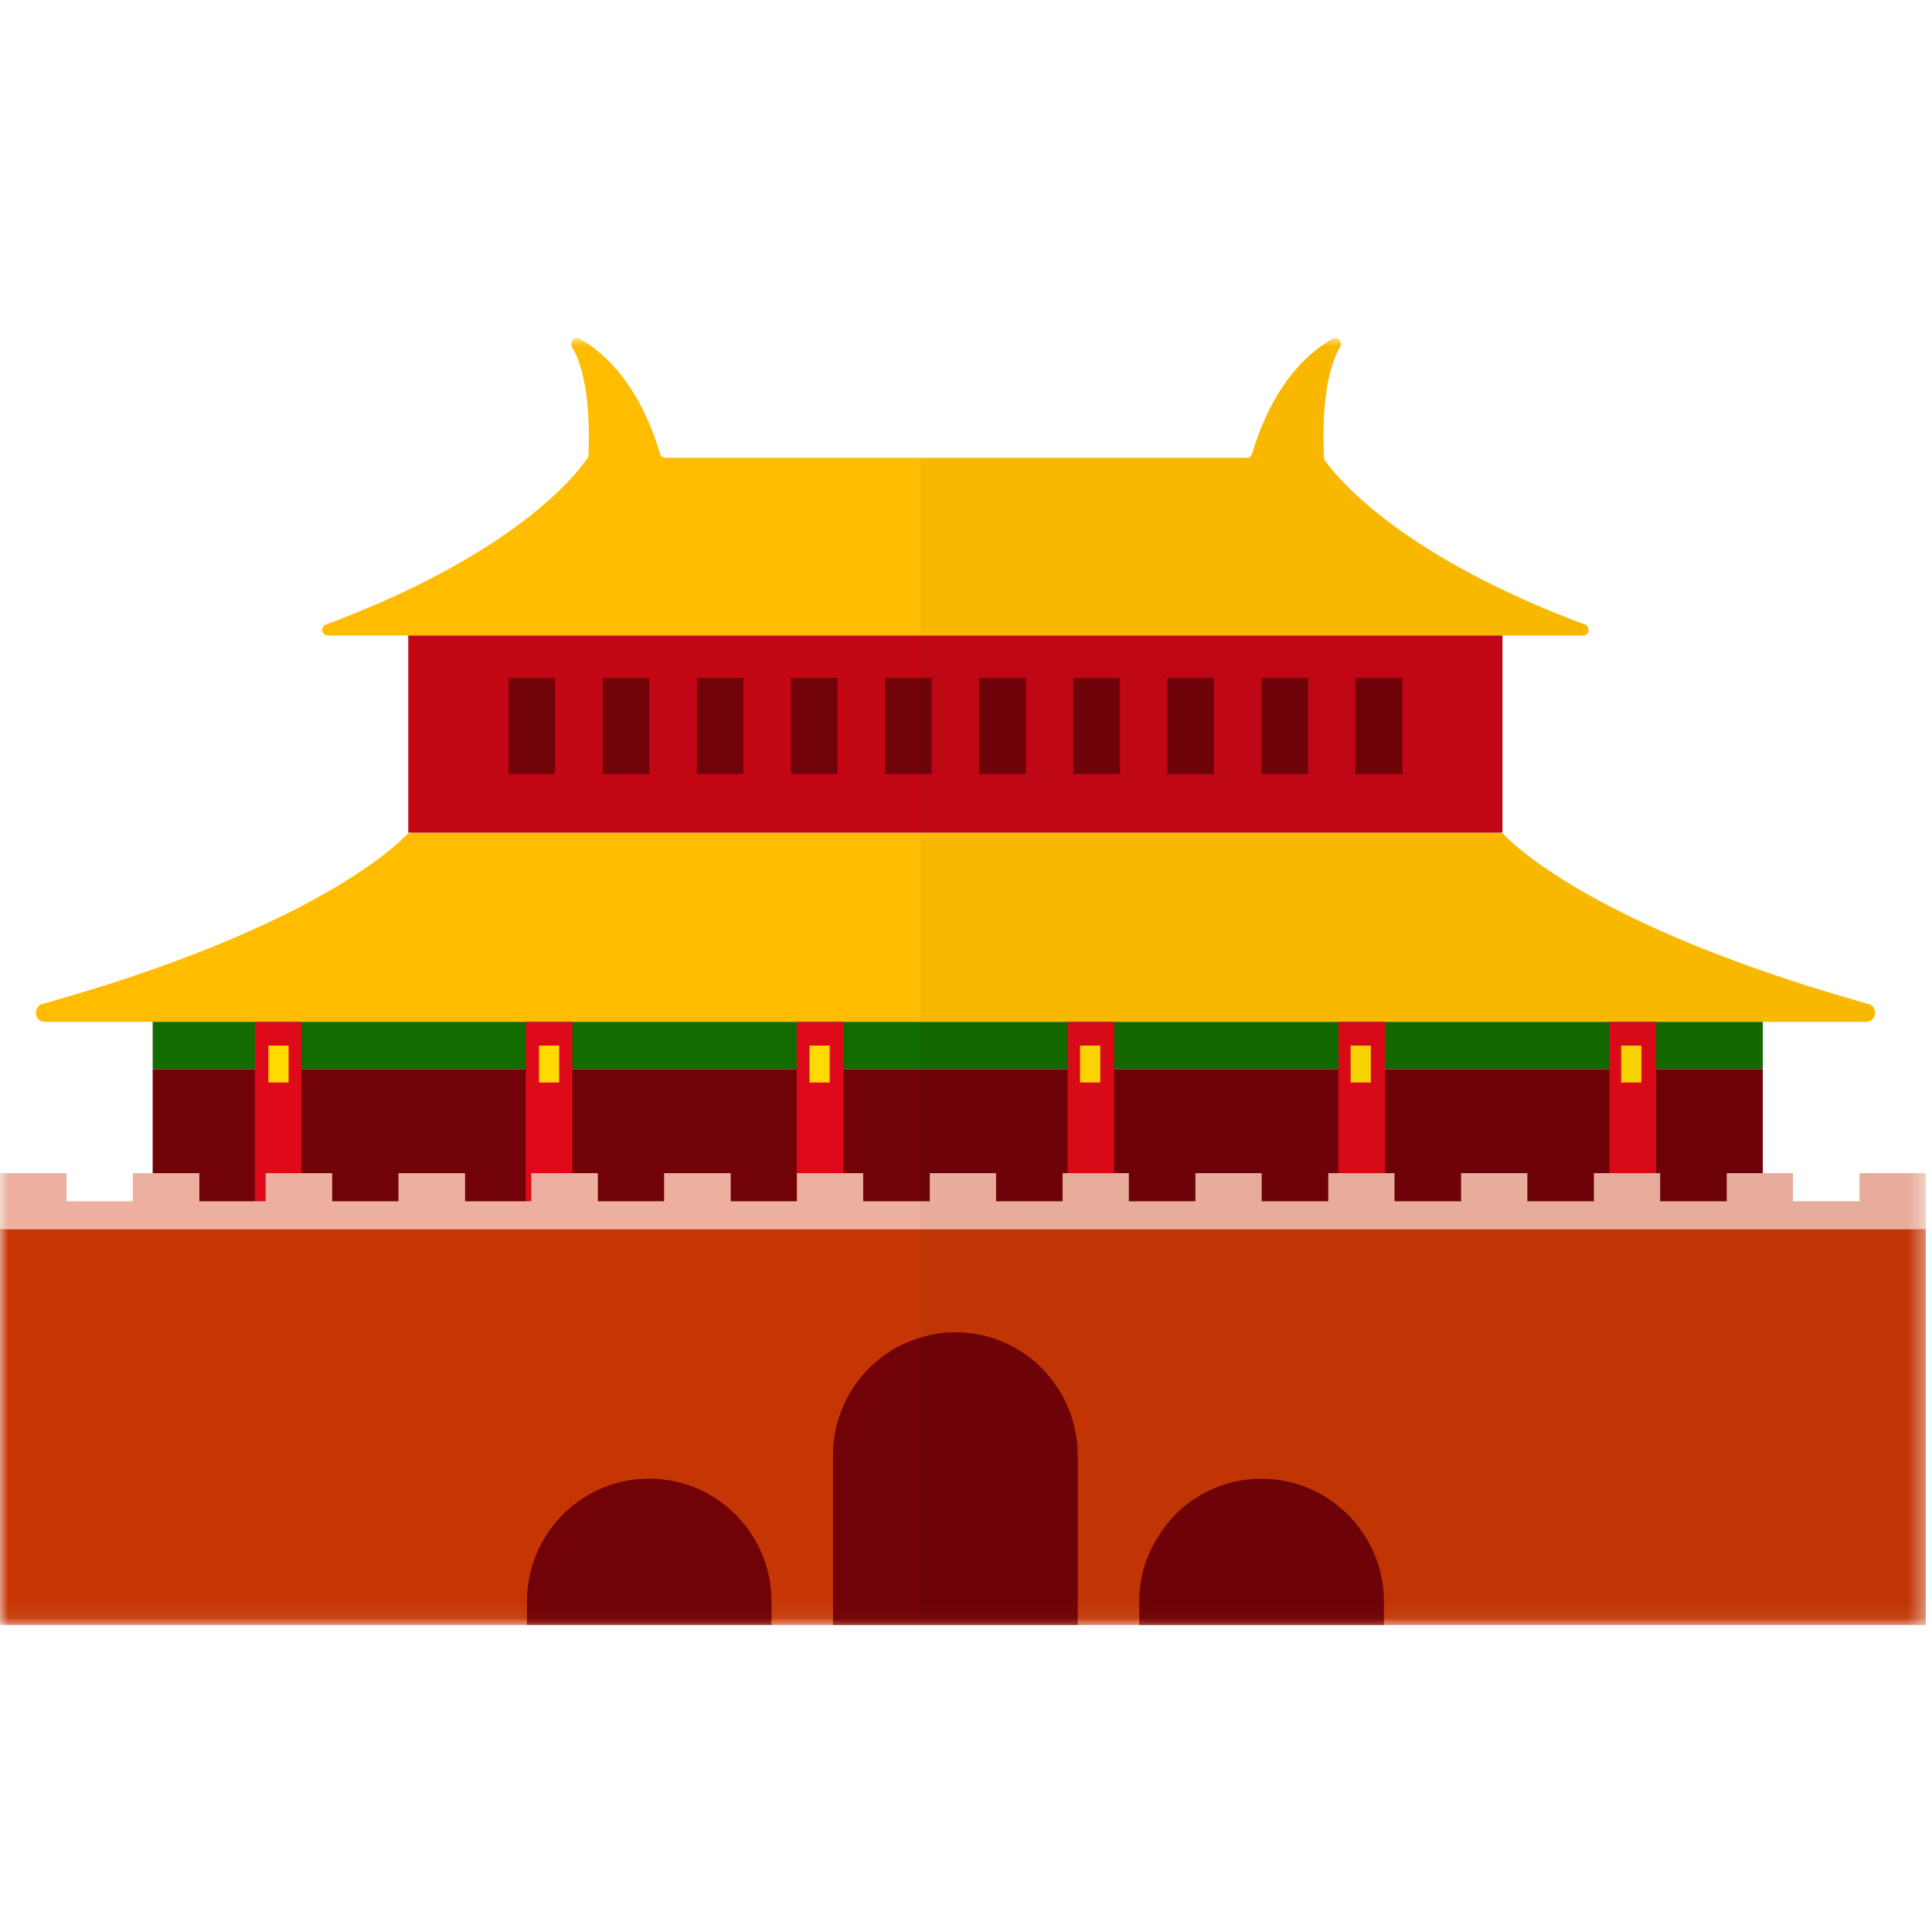<svg xmlns="http://www.w3.org/2000/svg" xmlns:xlink="http://www.w3.org/1999/xlink" width="120" height="120"><defs><path id="a" d="M0 79.933h119.616V0H0z"/></defs><g fill="none" fill-rule="evenodd" transform="translate(0 21)"><path fill="#FFBC00" d="M115.9 42.47H2.796c-.66 0-.781-.943-.139-1.118 16.205-4.54 21.624-9.501 22.562-10.462a.562.562 0 0 1 .417-.174H93.06c.156 0 .295.052.4.174.937.96 6.374 5.921 22.578 10.462.643.175.522 1.118-.138 1.118"/><mask id="b" fill="#fff"><use xlink:href="#a"/></mask><path fill="#136C00" d="M9.483 45.404h100.008V42.47H9.483z" mask="url(#b)"/><path fill="#700208" d="M9.483 74.38h100.008V45.403H9.483z" mask="url(#b)"/><path fill="#DE0A19" d="M15.831 74.372h2.894V42.475h-2.894zm16.825 0h2.895V42.475h-2.895zm16.826 0h2.894V42.475h-2.894zm16.826 0h2.894V42.475h-2.894zm16.825 0h2.895V42.475h-2.895zm16.827 0h2.893V42.475H99.96z" mask="url(#b)"/><path fill="#FFBC00" d="M98.323 18.472h-77.95c-.4 0-.504-.54-.121-.68 12.94-4.839 16.24-10.358 16.24-10.358h.051c.07-1.432.122-4.96-1.007-6.881a.363.363 0 0 1 .486-.507c1.563.891 3.7 2.865 4.967 7.126a.371.371 0 0 0 .348.262h36.109c.156 0 .278-.105.33-.262C79.044 2.911 81.197.937 82.76.046c.313-.174.66.175.47.507-1.112 1.904-1.078 5.432-.99 6.864 0 .07.017.122.052.174.642.926 4.48 5.834 16.152 10.2.365.14.278.681-.121.681" mask="url(#b)"/><path fill="#C40715" d="M25.358 30.716H93.32V18.472H25.358z" mask="url(#b)"/><path fill="#700208" d="M31.587 27.075h2.894v-5.967h-2.894zm5.846 0h2.894v-5.967h-2.894zm5.846 0h2.894v-5.967H43.28zm5.847 0h2.894v-5.967h-2.894zm5.846 0h2.894v-5.967h-2.894zm5.846 0h2.895v-5.967h-2.895zm5.846 0h2.895v-5.967h-2.895zm5.847 0h2.894v-5.967h-2.894zm5.846 0h2.895v-5.967h-2.895zm5.847 0h2.894v-5.967h-2.894z" mask="url(#b)"/><path fill="#FFD900" d="M16.672 46.236h1.255v-2.292h-1.255zm16.805 0h1.254v-2.292h-1.254zm16.803 0h1.255v-2.292h-1.254zm16.805 0h1.254v-2.292h-1.254zm16.804 0h1.254v-2.292H83.89zm16.804 0h1.255v-2.292h-1.255z" mask="url(#b)"/><path fill="#C63604" d="M0 79.933h119.616V55.324H0z" mask="url(#b)"/><path fill="#EDB0A0" d="M119.616 51.866v3.493H0v-3.493h4.134v1.747H8.25v-1.747h4.134v1.747H16.5v-1.747h4.134v1.747h4.116v-1.747h4.134v1.747H33v-1.747h4.134v1.747h4.116v-1.747h4.134v1.747H49.5v-1.747h4.116v1.747h4.134v-1.747h4.117v1.747H66v-1.747h4.116v1.747h4.134v-1.747h4.117v1.747H82.5v-1.747h4.116v1.747h4.134v-1.747h4.117v1.747H99v-1.747h4.116v1.747h4.134v-1.747h4.117v1.747h4.133v-1.747z" mask="url(#b)"/><path fill="#700208" d="M66.938 69.402v10.531H51.74V69.402c0-1.1.225-2.131.642-3.074a7.562 7.562 0 0 1 4.777-4.244 6.994 6.994 0 0 1 2.188-.332c2.101 0 3.995.856 5.367 2.235a7.93 7.93 0 0 1 1.598 2.375c.4.926.625 1.957.625 3.04m19.019 9.082v1.45H70.76v-1.45c0-1.52.434-2.917 1.216-4.105a7.468 7.468 0 0 1 6.374-3.527 7.52 7.52 0 0 1 4.776 1.693c.209.175.417.35.608.542.382.384.73.821 1.025 1.292a7.53 7.53 0 0 1 1.198 4.105m-38.034 1.443H32.73v-1.445c0-4.22 3.4-7.639 7.596-7.639 4.195 0 7.596 3.42 7.596 7.639v1.445z" mask="url(#b)"/><path fill="#000" d="M119.616 51.866v28.068H57.16v-72.5h20.286c.156 0 .278-.105.33-.262C79.044 2.911 81.197.937 82.76.046c.313-.174.66.175.47.507-1.112 1.904-1.077 5.432-.99 6.864 0 .07.017.122.052.175.642.925 4.48 5.833 16.152 10.2.365.139.278.68-.121.68H93.32v12.244h-.26c.156 0 .296.052.4.174.937.961 6.374 5.921 22.579 10.462.642.175.52 1.118-.14 1.118h-6.408v9.396h1.876v1.747h4.133v-1.747h4.116z" mask="url(#b)" opacity=".159"/></g></svg>